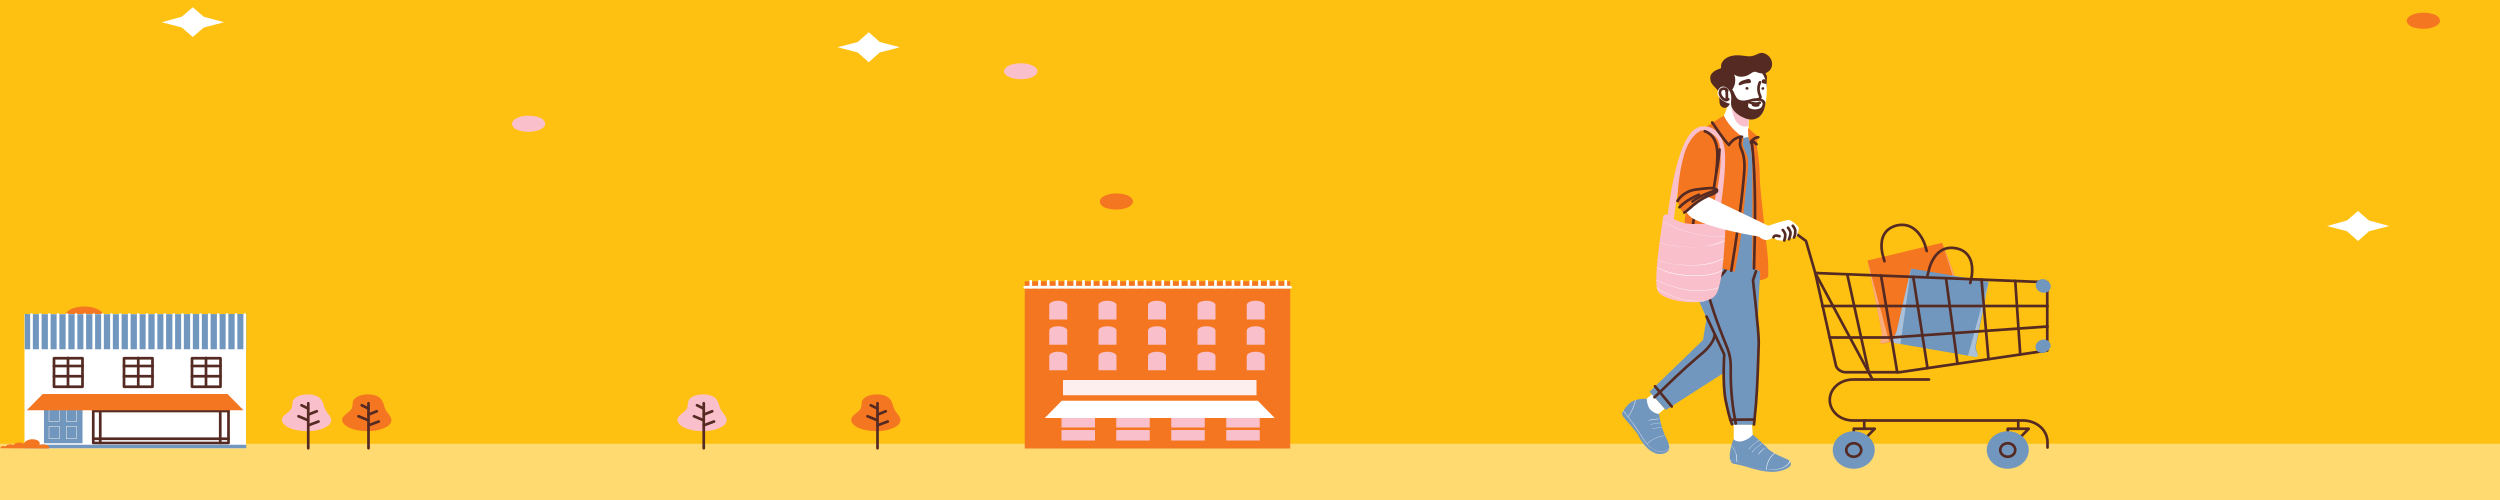 <?xml version="1.0" encoding="utf-8"?>
<!-- Generator: Adobe Illustrator 18.1.1, SVG Export Plug-In . SVG Version: 6.00 Build 0)  -->
<svg version="1.1" id="Layer_1" xmlns="http://www.w3.org/2000/svg" xmlns:xlink="http://www.w3.org/1999/xlink" x="0px" y="0px"
	 viewBox="0 0 1000 200" enable-background="new 0 0 1000 200" xml:space="preserve">
<rect fill="#FEC111" width="1000" height="200"/>
<rect y="177.5" opacity="0.4" fill="#FFFFFF" width="1000" height="25.4"/>
<g>
	<polygon fill="#FFFFFF" points="347.5,12.9 351.9,16.8 359.9,18.9 351.9,21 347.5,24.9 343.1,21 335,18.9 343.1,16.8 	"/>
	<polygon fill="#FFFFFF" points="943.2,84.4 947.6,88.2 955.7,90.4 947.6,92.5 943.2,96.4 938.8,92.5 930.8,90.4 938.8,88.2 	"/>
	<polygon fill="#FFFFFF" points="77.1,2.9 81.5,6.7 89.6,8.9 81.5,11 77.1,14.8 72.7,11 64.7,8.9 72.7,6.7 	"/>
	<path fill="#F9BFCA" d="M217.2,47.8c3.4,3.1-3.4,6.3-9.9,4.3c-0.6-0.2-1.2-0.5-1.6-0.9c-3.4-3.1,3.4-6.3,9.9-4.3
		C216.2,47.1,216.7,47.4,217.2,47.8z"/>
	<ellipse fill="#F9BFCA" cx="408.3" cy="28.5" rx="6.7" ry="3.2"/>
	<path fill="#F47621" d="M975.1,6.6c3.4,3.1-3.4,6.3-9.9,4.3c-0.6-0.2-1.2-0.5-1.6-0.9c-3.4-3.1,3.4-6.3,9.9-4.3
		C974.1,5.9,974.7,6.2,975.1,6.6z"/>
	<path fill="#F47621" d="M452.3,78.9c3.4,3.1-3.4,6.3-9.9,4.3c-0.6-0.2-1.2-0.5-1.6-0.9c-3.4-3.1,3.4-6.3,9.9-4.3
		C451.2,78.2,451.8,78.5,452.3,78.9z"/>
	<ellipse fill="#F47621" cx="33.7" cy="126.3" rx="7.6" ry="3.7"/>
</g>
<g>
	<g>
		<path fill="#F47621" d="M789.7,128.7c0,0-0.1,0-0.1,0.1l-2,0.5l-0.2,0.1l-31.7,7.5l-0.4,0.1l-2.3,0.5c-1.3,0.1-0.9-1.3-0.5-2.4
			c0.4-0.9,0.3-1.8,0.1-2.7l-5.6-28.2l6.7-1.6l15.9-3.8l0.4-0.1l6.9-1.6l10.3,27c0.4,0.9,0.8,1.7,1.6,2.3
			C789.6,127.2,790.7,128.2,789.7,128.7z"/>
		<g>
			
				<path fill="none" stroke="#552A22" stroke-width="1.08" stroke-linecap="round" stroke-linejoin="round" stroke-miterlimit="10" d="
				M753.8,104.5l-0.5-1.8c-0.1-0.2-1.8-5.5,0.5-9.2c1-1.6,2.6-2.7,4.8-3.3c2.2-0.5,4.2-0.3,6,0.7c4,2.2,5.5,7.2,5.6,7.8l0.5,1.7"/>
		</g>
		<path opacity="0.4" fill="#FFFFFF" d="M747,104.2l8.7,32.6l-0.4,0.1l-2.3,0.5c-1.3,0.1-0.9-1.3-0.5-2.4c0.4-0.9,0.3-1.8,0.1-2.7
			L747,104.2z"/>
		<path opacity="0.4" fill="#FFFFFF" d="M789.7,128.7l-2.1,0.5l-0.2,0.1l0,0l-10.6-32.2l10.3,27c0.4,0.9,0.8,1.7,1.6,2.3
			C789.6,127.2,790.7,128.2,789.7,128.7z"/>
	</g>
	<g>
		<g>
			<path fill="#7297BF" d="M790.3,142.8l-33.7-5.8c-1.1-0.4-0.2-1.4,0.7-2.1c0.7-0.6,1-1.4,1.3-2.2l5.8-25.3l31.1,5.3l-5.1,25.4
				c-0.1,0.8-0.1,1.7,0.3,2.4C791.1,141.5,791.5,142.8,790.3,142.8z"/>
		</g>
		<path opacity="0.4" fill="#FFFFFF" d="M760.2,137.6l-3.6-0.6c-1.1-0.4-0.2-1.4,0.7-2.1c0.7-0.6,1-1.4,1.3-2.2l5.8-25.3
			L760.2,137.6z"/>
		<path opacity="0.4" fill="#FFFFFF" d="M790.3,142.8l-3.1-0.5l8.1-29.5l-5.1,25.4c-0.1,0.8-0.1,1.7,0.3,2.4
			C791.1,141.5,791.5,142.8,790.3,142.8z"/>
		<g>
			
				<path fill="none" stroke="#552A22" stroke-width="1.08" stroke-linecap="round" stroke-linejoin="round" stroke-miterlimit="10" d="
				M771,110.1l0.5-1.8c0-0.2,1.1-5.6,4.9-8c1.7-1.1,3.7-1.4,5.9-1c2.2,0.4,3.9,1.4,5,3c2.5,3.5,1.3,8.6,1.2,9.2l-0.4,1.7"/>
		</g>
	</g>
	<g>
		<g>
			<g>
				<g>
					
						<path fill="none" stroke="#552A22" stroke-width="1.08" stroke-linecap="round" stroke-linejoin="round" stroke-miterlimit="10" d="
						M726.1,109.2l92.8,3.7v27.3l-59.1,8.7h-21.5c-1.1,0-2.1-0.4-2.9-1.1l0,0c-0.6-0.5-1-1.2-1.1-1.9L726.1,109.2z"/>
					
						<path fill="none" stroke="#552A22" stroke-width="1.08" stroke-linecap="round" stroke-linejoin="round" stroke-miterlimit="10" d="
						M771.6,151.8h-30.3c-2.3,0-4.5,0.7-6.2,2l0,0c-2,1.5-3.2,3.8-3.2,6.2l0,0c0,2.4,1.2,4.6,3.2,6.2l0,0c1.7,1.3,3.9,2,6.2,2h30.3
						h37.7c2.5,0,4.9,0.9,6.7,2.4h0c1.9,1.6,3,3.9,3,6.3v2.1"/>
					<path fill="#7297BF" d="M814.3,113.9c0,0.1,0,0.2,0,0.3c0,1.6,1.5,2.9,3.3,2.9c0.1,0,0.2,0,0.3,0c2.3-0.2,3.2-2.8,1.6-4.3
						l-0.5-0.4C817.4,110.9,814.4,111.8,814.3,113.9z"/>
					<path fill="#7297BF" d="M817.8,135.8c-0.1,0-0.2,0-0.3,0c-1.8,0-3.2,1.4-3.3,2.9c0,0.1,0,0.2,0,0.3c0.2,2.1,3.1,2.9,4.7,1.4
						l0.5-0.4C821.1,138.6,820.1,136,817.8,135.8z"/>
					
						<polygon fill="none" stroke="#552A22" stroke-width="1.08" stroke-linecap="round" stroke-linejoin="round" stroke-miterlimit="10" points="
						741.5,180 741.5,171.5 749.9,171.5 					"/>
					
						<line fill="none" stroke="#552A22" stroke-width="1.08" stroke-linecap="round" stroke-linejoin="round" stroke-miterlimit="10" x1="745.7" y1="168.2" x2="745.7" y2="171.5"/>
					
						<polygon fill="none" stroke="#552A22" stroke-width="1.08" stroke-linecap="round" stroke-linejoin="round" stroke-miterlimit="10" points="
						803.1,180 803.1,171.5 811.5,171.5 					"/>
					
						<line fill="none" stroke="#552A22" stroke-width="1.08" stroke-linecap="round" stroke-linejoin="round" stroke-miterlimit="10" x1="807.3" y1="168.2" x2="807.3" y2="171.5"/>
					
						<polyline fill="none" stroke="#552A22" stroke-width="1.08" stroke-linecap="round" stroke-linejoin="round" stroke-miterlimit="10" points="
						715.2,91.1 722.4,96.4 726.1,109.2 749,151.8 					"/>
					
						<line fill="none" stroke="#552A22" stroke-width="1.08" stroke-linecap="round" stroke-linejoin="round" stroke-miterlimit="10" x1="738.9" y1="109.7" x2="747.5" y2="148.9"/>
					
						<line fill="none" stroke="#552A22" stroke-width="1.08" stroke-linecap="round" stroke-linejoin="round" stroke-miterlimit="10" x1="752.4" y1="110.2" x2="758.9" y2="148.9"/>
					
						<line fill="none" stroke="#552A22" stroke-width="1.08" stroke-linecap="round" stroke-linejoin="round" stroke-miterlimit="10" x1="765.3" y1="110.8" x2="771" y2="147.2"/>
					
						<line fill="none" stroke="#552A22" stroke-width="1.08" stroke-linecap="round" stroke-linejoin="round" stroke-miterlimit="10" x1="778.4" y1="111.3" x2="783" y2="145.5"/>
					
						<line fill="none" stroke="#552A22" stroke-width="1.08" stroke-linecap="round" stroke-linejoin="round" stroke-miterlimit="10" x1="792.6" y1="111.8" x2="795.4" y2="143.6"/>
					
						<line fill="none" stroke="#552A22" stroke-width="1.08" stroke-linecap="round" stroke-linejoin="round" stroke-miterlimit="10" x1="806.1" y1="112.4" x2="808.1" y2="141.8"/>
					
						<line fill="none" stroke="#552A22" stroke-width="1.08" stroke-linecap="round" stroke-linejoin="round" stroke-miterlimit="10" x1="819" y1="122.4" x2="728.9" y2="122.4"/>
					
						<polyline fill="none" stroke="#552A22" stroke-width="1.08" stroke-linecap="round" stroke-linejoin="round" stroke-miterlimit="10" points="
						819,130.6 756.5,135 731.9,135 					"/>
					<ellipse fill="#7297BF" cx="741.5" cy="180" rx="8.4" ry="7.5"/>
					
						<ellipse fill="none" stroke="#552A22" stroke-width="1.08" stroke-linecap="round" stroke-linejoin="round" stroke-miterlimit="10" cx="741.5" cy="180" rx="3" ry="2.7"/>
					<ellipse fill="#7297BF" cx="803.1" cy="180" rx="8.4" ry="7.5"/>
					
						<ellipse fill="none" stroke="#552A22" stroke-width="1.08" stroke-linecap="round" stroke-linejoin="round" stroke-miterlimit="10" cx="803.1" cy="180" rx="3" ry="2.7"/>
				</g>
			</g>
		</g>
	</g>
	<g>
		<g>
			<g>
				<g>
					<g>
						<path fill="#7297BF" d="M712,188.4c-5.4,1.3-12-1.4-14.9-2.1c-1.9-0.5-3.1-0.7-3.7-0.8c-0.4-0.1-0.7-0.3-0.9-0.6
							c-0.1-0.1-0.2-0.3-0.2-0.5c0,0,0-0.1-0.1-0.1c-0.6-1.7-0.2-4,0.3-5.9c0,0,0-0.1,0-0.1v0c0.4-1.5,0.9-2.6,0.9-2.6l7.6-1.9
							c0,0,1.2,0.9,2.6,2.2c0,0,0.1,0.1,0.1,0.1c0.4,0.3,0.8,0.7,1.2,1.1c0,0,0.1,0.1,0.1,0.1c0.5,0.4,0.9,0.9,1.4,1.3
							c0,0,0.1,0.1,0.1,0.1c0.2,0.2,0.3,0.3,0.4,0.5c0.6,0.7,1.6,1.4,2.7,2h0c0,0,0.1,0,0.1,0.1c2.5,1.4,5.5,2.4,6,2.9
							c0.1,0,0.1,0.1,0.1,0.2c0,0,0.1,0.1,0.1,0.1C716.8,185.4,716.8,187.2,712,188.4z"/>
						<path fill="#FFFFFF" d="M716.2,184.5c-0.5,1-1.4,1.9-2.7,2.5c-1.3,0.6-2.8,0.9-4.8,0.9c-0.2,0-0.3,0-0.5,0
							c-2.7,0-5.5-0.5-8.1-1.4c-0.6-0.2-1.3-0.5-1.9-0.7c-0.7-0.3-1.5-0.6-2.2-0.8c-1.4-0.5-2.6-0.7-3.7-0.6c0,0,0-0.1-0.1-0.1
							c0.8,0,1.6,0.1,2.5,0.3c0,0,0.1,0,0.1,0c0.4,0.1,0.8,0.2,1.2,0.4c0.8,0.2,1.5,0.6,2.2,0.8c0.6,0.2,1.2,0.5,1.9,0.7
							c2,0.7,4.2,1.2,6.4,1.3c0,0,0.1,0,0.1,0c0.6,0,1.3,0,1.9,0c2,0,3.5-0.3,4.8-0.9c1.3-0.6,2.2-1.5,2.6-2.5
							C716.1,184.4,716.1,184.4,716.2,184.5z"/>
						<path fill="#FFFFFF" d="M709.9,181.3c-2,1.7-3.2,4.1-3.2,6.5v0c0,0,0,0.1-0.1,0.1c0,0,0,0,0,0c0,0-0.1,0-0.1-0.1v0
							c0-2.5,1.2-4.9,3.2-6.6h0C709.8,181.2,709.8,181.2,709.9,181.3z"/>
						<path fill="#FFFFFF" d="M694.8,184.6L694.8,184.6c0,0.1,0,0.1-0.1,0.1h0c0,0-0.1,0-0.1-0.1c0,0,0,0,0-0.1
							c0.1-1.2-0.1-2.4-0.4-3.4c-0.4-1.1-1-2.1-1.8-2.8c0,0,0-0.1,0-0.1c0.9,0.7,1.5,1.7,1.9,2.9
							C694.8,182.1,694.9,183.3,694.8,184.6z"/>
						<path fill="#FFFFFF" d="M703.8,176.1c-1.6,0.9-3.1,2.2-4.2,3.6c0,0,0,0-0.1,0c0,0,0,0,0,0c0,0,0-0.1,0-0.1
							c1.2-1.4,2.6-2.6,4.2-3.6C703.7,176.1,703.8,176.1,703.8,176.1z"/>
						<path fill="#FFFFFF" d="M705.1,177.3c-1.6,0.9-3.1,2.2-4.2,3.6c0,0,0,0-0.1,0c0,0,0,0,0,0c0,0,0-0.1,0-0.1
							c1.2-1.4,2.6-2.6,4.2-3.6C705,177.3,705.1,177.3,705.1,177.3z"/>
						<path fill="#FFFFFF" d="M706.6,178.8c-1.2,0.8-2.3,1.8-3.2,3c0,0,0,0-0.1,0c0,0,0,0,0,0c0,0,0-0.1,0-0.1
							C704.1,180.5,705.2,179.5,706.6,178.8C706.5,178.7,706.5,178.7,706.6,178.8z"/>
					</g>
					<path fill="#FFFFFF" d="M693.5,169.8l0,6c0,0,1.5,1.4,4,0.5c2.5-0.9,3.6-2.4,3.6-2.4l-0.3-4.2H693.5z"/>
				</g>
				<g>
					<g>
						<path fill="#7297BF" d="M667.7,179.2c0,0.1,0,0.2,0,0.2c-0.2,1-1,2-3.3,2.2c-4.5,0.4-8.2-5.4-9-7.3c-0.9-1.9-5.1-6.2-6-7.5
							c-0.6-0.9-0.9-1.3-0.1-2.5c0,0,0.1-0.1,0.1-0.1c0.3-0.5,0.9-1.2,1.6-2.1c0.9-1.1,2.1-1.7,3.2-2.1c0.1,0,0.1,0,0.2,0
							c2.2-0.7,4.4-0.5,4.4-0.5c0.4,3.8,4.9,6.2,4.9,6.2c0,0.6,0.1,1.2,0.3,1.9c0,0,0,0.1,0,0.1c0.1,0.5,0.2,1,0.3,1.4
							c0,0,0,0.1,0,0.1c0.2,0.6,0.3,1.2,0.5,1.7c0,0,0,0.1,0,0.1c0.4,1.2,0.8,2.2,1.2,3.2c0,0,0,0.1,0.1,0.1c0.5,1.3,1,2.2,1.2,2.6
							C667.4,177.5,667.7,178.4,667.7,179.2z"/>
						<path fill="#FFFFFF" d="M667.7,179.2c0,0.1,0,0.2,0,0.2c-0.7,0.7-2,1.3-3,1.3h-0.1c-1.8-0.1-3.6-0.9-5.2-2.4
							c-1.2-1.2-2.1-2.6-3-4l-0.3-0.5c-2.1-3.3-4.4-6.5-7-9.6c0,0,0.1-0.1,0.1-0.1c0.7,0.8,1.3,1.6,1.9,2.4c0,0,0.1,0.1,0.1,0.1
							c1.8,2.3,3.5,4.7,5,7.1l0.3,0.5c0.9,1.4,1.8,2.8,2.9,4c1.5,1.5,3.3,2.3,5.1,2.4h0.1C665.6,180.7,667.1,180,667.7,179.2z"/>
						<path fill="#FFFFFF" d="M666,174.3c-2.7,0.3-5.2,1.4-7,3.2c0,0,0,0-0.1,0s0,0,0,0c0,0,0-0.1,0-0.1c1.9-1.8,4.4-2.9,7.1-3.2
							C666,174.3,666,174.3,666,174.3z"/>
						<path fill="#FFFFFF" d="M654.3,160c-0.5,2.4-1.5,4.7-3,6.8c0,0,0,0,0,0c0,0,0,0-0.1,0c0,0,0,0,0,0c0,0,0-0.1,0-0.1
							c0,0,0,0,0,0c1.4-2,2.4-4.3,2.9-6.6C654.2,160,654.2,160,654.3,160z"/>
						<path fill="#FFFFFF" d="M663.8,167.6c-1.5,0.1-2.9,0.3-4.4,0.6h0c0,0-0.1,0-0.1,0c0,0,0-0.1,0.1-0.1c1.4-0.4,2.9-0.6,4.4-0.6
							C663.8,167.5,663.8,167.6,663.8,167.6z"/>
						<path fill="#FFFFFF" d="M664.2,169.2c-1.3,0.1-2.6,0.3-3.9,0.6c0,0,0,0,0,0c0,0-0.1,0-0.1,0c0,0,0-0.1,0.1-0.1
							c1.3-0.3,2.6-0.5,3.9-0.6C664.1,169.1,664.2,169.1,664.2,169.2z"/>
						<path fill="#FFFFFF" d="M664.8,171c-1.3,0.1-2.6,0.3-3.9,0.6h0c0,0-0.1,0-0.1,0c0,0,0-0.1,0.1-0.1c1.3-0.3,2.6-0.5,3.9-0.6
							C664.7,171,664.7,171,664.8,171z"/>
					</g>
					<path fill="#FFFFFF" d="M660.8,157.7l-2.1,1.7c0,0,0,3.3,1.8,4.8c1.8,1.5,3,1.3,3,1.3l2.4-2L660.8,157.7z"/>
				</g>
			</g>
			<g>
				<g>
					<polygon fill="#7297BF" points="683.2,123.8 681.2,136 659.8,156.7 666.3,164 692.4,147.3 692,134.2 					"/>
					
						<path fill="none" stroke="#552A22" stroke-width="1.08" stroke-linecap="round" stroke-linejoin="round" stroke-miterlimit="10" d="
						M685.9,133.7c-0.2,2-1.1,3.4-2.4,5c-1.3,1.6-2.9,2.9-4.5,4.2c-6,5.1-11.6,10.6-17.2,16"/>
					
						<line fill="none" stroke="#552A22" stroke-width="1.08" stroke-linecap="round" stroke-linejoin="round" stroke-miterlimit="10" x1="662" y1="154.5" x2="668.7" y2="162.6"/>
				</g>
				<g>
					<g>
						<path fill="#7297BF" d="M674.9,99.6c-0.1,0,1.3,9.9,1.5,10.7c1.8,8.2,5.7,15.7,9.3,23.4c0.7,1.4,1.4,2.9,2.1,4.3
							c0.4,0.9,1.9,3,1.8,3.9c0,0-1.8,16.3,3.1,28h8.8c0,0,2.4-25,1.8-35c-0.6-10.1,1.2-30.6,1.2-30.6S675.2,99.6,674.9,99.6z"/>
						
							<path fill="none" stroke="#552A22" stroke-width="1.08" stroke-linecap="round" stroke-linejoin="round" stroke-miterlimit="10" d="
							M682.6,126.6l7.1,15.2c0,0-0.8,11.8,0.6,18.6c1.5,7.3,2.5,9.3,2.5,9.3"/>
						
							<path fill="none" stroke="#552A22" stroke-width="1.08" stroke-linecap="round" stroke-linejoin="round" stroke-miterlimit="10" d="
							M701.6,169.8c0,0,0.3-2.7,0.8-8.3c0.5-5.6,1-19.7,1.1-24.2c0.1-4.4-2.3-25.2-2.3-25.2l1.2-3.6"/>
						
							<path fill="none" stroke="#552A22" stroke-width="1.08" stroke-linecap="round" stroke-linejoin="round" stroke-miterlimit="10" d="
							M679.9,103.7c2.2,11.1,5.6,22.1,9.9,32.7c0.8,2,1.7,4,2.1,6.1c0.5,2.3,0.4,4.7,0.4,7.1c0,6.6,0.7,13.3,2,19.8"/>
						
							<path fill="none" stroke="#552A22" stroke-width="1.08" stroke-linecap="round" stroke-linejoin="round" stroke-miterlimit="10" d="
							M682.6,114.4c0,0,7.9-3.5,9.4-10.4"/>
					</g>
					
						<line fill="none" stroke="#552A22" stroke-width="1.08" stroke-linecap="round" stroke-linejoin="round" stroke-miterlimit="10" x1="692.1" y1="167.9" x2="701.8" y2="167.8"/>
				</g>
			</g>
		</g>
		<g>
			<g>
				<g>
					<path fill="#FFFFFF" d="M699.4,50.1c0,1,0,2.1,0,3.5c0.1,3.8-1,3.2-1,3.2c-4.8,0.5-8.9-10.5-8.9-10.5c1-1.8,2.1-5.9,2.1-5.9
						l2.1,1.8l5.9,5.2C699.5,47.3,699.4,48.3,699.4,50.1z"/>
					<path fill="#F9BFCA" d="M699.5,47.3c0,0-0.1,1-0.1,2.8c-0.5,0.5-1.2,0.7-2.4,0.4c-4.2-1.2-4.5-8.9-4.5-8.9l1.1,0.6L699.5,47.3z
						"/>
				</g>
				<g>
					<path fill="#552A22" d="M706.7,32.6c0,0.1,0,0.3,0,0.4c0,0.6,0.1,1.3-0.1,1.8c0,0.1-0.2,0.5-0.2,0.5c-0.4-0.5-0.6-1.1-0.8-1.7
						c-0.2-0.6-0.4-1.1-0.6-1.7c-0.2-0.5-0.4-1.1-0.5-1.6c-0.1-0.5-0.1-1.7,0.8-1.6c1,0.1,1.4,1.5,1.5,2.2
						C706.7,31.5,706.7,32,706.7,32.6z"/>
					<path fill="#FFFFFF" d="M706.7,34.9c0,0.4,0,0.9,0,1.4c0,1-0.1,2-0.2,3.2c0,0.2,0,0.4-0.1,0.5c0,0.4-0.1,0.8-0.2,1.1
						c0,0.2-0.1,0.4-0.1,0.5c-0.2,1-0.4,1.9-0.8,2.7c0,0,0,0,0,0c-0.8,1.8-2,3.1-4,3.3c-2.1,0.2-4-0.5-5.5-1.6c0,0,0,0,0,0
						c-1-0.7-1.9-1.7-2.7-2.6c-0.1-0.1-0.2-0.2-0.3-0.4c-0.3-0.3-0.5-0.7-0.7-1c-0.4-0.5-0.7-1-0.9-1.4c-1.2-2.1-2.4-5.4-2.4-5.9
						c0,0-0.6-8.1,7.1-9.1c5.9-0.8,9,2.7,10.2,6.1c0.2,0.6,0.4,1.2,0.5,1.8C706.6,34.1,706.7,34.5,706.7,34.9z"/>
					<g>
						<g>
							<path fill="#552A22" d="M693.6,29.5c-0.3-0.8-0.8-1.6-1.5-2.1c-0.8-0.5-1.9-0.6-2.6-0.1c-0.3,0.2-0.5,0.4-0.7,0.7
								c-0.5,0.6-0.9,1.3-1.1,2.1c-0.3,1.3,0.2,2.7,1.1,3.8c0.5,0.6,1.1,1,1.7,1.4c0.5,0.3,1.4,0.9,2,0.7c0.7-0.2,1-1.2,1.2-1.7
								c0.3-0.7,0.4-1.5,0.4-2.2C694.1,31.2,693.9,30.3,693.6,29.5z"/>
							<path fill="#552A22" d="M696.4,30.7c1.3,0,2.6-0.4,3.6-1.1c0.6-0.4,1.2-0.9,2-0.9c0.4,0,0.7,0.2,1,0.3
								c0.6,0.2,1.1,0.3,1.8,0.4c0.5,0,1,0,1.5-0.2c1.2-0.4,2.1-1.4,2.4-2.5c0.5-1.9-0.4-4-2.2-5c-0.7-0.4-1.6-0.7-2.4-0.5
								c-0.4,0.1-0.8,0.3-1.2,0.5c-0.9,0.4-1.7,0.7-2.7,0.8c-0.9,0.1-1.8-0.1-2.8-0.2c-1.5-0.2-3-0.3-4.5,0c-1.5,0.3-2.9,1-3.7,2.1
								c-0.9,1.1-1.1,2.7-0.3,3.8c0.4,0.6,0.9,1,1.5,1.3c0.5,0.2,1.1,0.3,1.6,0.2c0.5-0.1,0.8-0.4,1.3-0.1
								C694.3,30.2,695.1,30.7,696.4,30.7z"/>
						</g>
						<path fill="#552A22" d="M684.9,29.2c-0.3,0.3-0.6,0.7-0.7,1.1c-0.1,0.3-0.1,0.7-0.1,1c0,0.5,0.1,1.1,0.3,1.6
							c0.5,1,1.4,1.8,2.2,2.7c0.3,0.4,0.6,0.8,1.1,1.1c0.7,0.5,1.7,0.5,2.4,0.1c0.8-0.5,1-1.5,1.1-2.4c0.2-1.5,0.2-3.1,0-4.6
							c-0.1-0.8-0.6-2.6-1.7-2.8c-0.4-0.1-1,0.3-1.4,0.4c-0.6,0.2-1.1,0.4-1.7,0.7C685.9,28.3,685.3,28.8,684.9,29.2z"/>
					</g>
					<path fill="#552A22" d="M687.3,37.6c0.5,1,0.4,2.1,0.5,3.1c0,0.5,0.1,1,0.3,1.4c0.3,0.4,0.7,0.8,1.3,1c0.5,0.1,1.1,0,1.5-0.3
						s0.7-0.6,0.9-1c0.3-0.7,0.4-1.4,0.3-2.1c-0.1-0.4-0.2-0.8-0.4-1.2c-0.3-0.4-0.7-0.7-1.2-0.9c-0.8-0.3-1.7-0.5-2.5-0.4"/>
					<g>
						<path fill="#FFFFFF" d="M692.9,37.5c0,0-2.9-4.6-5.1-2.2c-2.8,3,2.5,6.3,4.6,6.2L692.9,37.5z"/>
						<g>
							
								<path fill="none" stroke="#552A22" stroke-width="1.08" stroke-linecap="round" stroke-linejoin="round" stroke-miterlimit="10" d="
								M690.9,36.2c-0.2-0.3-0.6-0.6-1-0.7c-0.7-0.2-1.3,0.1-1.7,0.6c-0.2,0.4-0.3,0.9-0.2,1.4c0.2,0.8,0.7,1.6,1.4,2.1
								c0.2,0.2,0.5,0.3,0.8,0.4c0.5,0.1,0.7-0.1,1.1-0.3"/>
							
								<path fill="none" stroke="#552A22" stroke-width="1.08" stroke-linecap="round" stroke-linejoin="round" stroke-miterlimit="10" d="
								M690.3,35.7c0.3,0.3,0.3,0.7,0.4,1.1c0.1,1.1,0.1,2.2-0.1,3.2"/>
						</g>
					</g>
					<g>
						<path fill="#552A22" d="M706.2,41c-0.6-2-3.8-1.9-5.4-1.5c-1.6,0.5-3.5,1.1-5.2,0.4c-1.2-0.6-1.6-2.1-2.1-3.1
							c-0.4-0.8-0.9-1.5-1.6-2c-0.2-0.1-0.7-0.4-0.8-0.1c0,0.1,0,0.2,0,0.3c0.1,0.4,0.4,0.8,0.6,1.2c0.6,0.9,0.8,1.9,0.8,3
							c0,1-0.2,2.1,0,3.1c0.1,0.4,0.3,0.9,0.6,1.3c0.6,1,1.6,1.9,2.7,2.6c0,0,0,0,0,0c0.4,0.3,0.9,0.5,1.3,0.7
							c1.9,1,4.3,1.4,6.2,0.1c1-0.6,1.6-1.6,2.1-2.6c0,0,0,0,0,0C705.8,43.4,706.1,42.3,706.2,41C706.3,41.1,706.3,41.1,706.2,41z
							 M705,41.9c-0.1,0.3-0.2,0.7-0.5,1c-0.1,0.1-0.3,0.3-0.5,0.4c-1.2,0.6-2.7,0.6-3.9,0.1c-0.2-0.1-0.5-0.2-0.6-0.4
							c-0.4-0.4-0.3-1.1-0.1-1.6c0.1-0.3,0.3-0.6,0.7-0.8c0.4-0.2,1-0.2,1.4-0.1c1,0,2.9-0.7,3.4,0.6
							C705.1,41.2,705.1,41.6,705,41.9z"/>
						<g>
							<g>
								
									<path fill="none" stroke="#552A22" stroke-width="1.08" stroke-linecap="round" stroke-linejoin="round" stroke-miterlimit="10" d="
									M699.9,40.9c0,0,2.2,1.1,4,0.2"/>
								
									<path fill="none" stroke="#552A22" stroke-width="1.08" stroke-linecap="round" stroke-linejoin="round" stroke-miterlimit="10" d="
									M701.2,41.9c0,0,1.1,0.6,2.1,0.1"/>
							</g>
							<g>
								<path fill="#552A22" d="M704.6,35.5c0,0.3,0.3,0.5,0.6,0.4c0.3,0,0.5-0.3,0.5-0.6c0-0.3-0.3-0.5-0.6-0.4
									C704.7,34.9,704.5,35.2,704.6,35.5z"/>
								<path fill="#552A22" d="M698.7,34.8c-0.3,0-0.6,0.3-0.5,0.6c0,0.3,0.3,0.5,0.7,0.5c0.3,0,0.6-0.3,0.5-0.6
									C699.4,35,699.1,34.8,698.7,34.8z"/>
							</g>
							
								<path fill="none" stroke="#552A22" stroke-width="1.08" stroke-linecap="round" stroke-linejoin="round" stroke-miterlimit="10" d="
								M704,32.9c-0.8,1.6-0.8,3.5-0.1,5.1c0.2,0.4,0.4,0.8,0.2,1.1c-0.1,0.3-0.5,0.5-0.9,0.7"/>
							<g>
								<path fill="#552A22" d="M695.6,33.2c-0.2,0.3-0.3,0.6,0,0.8c0.3,0.2,0.6,0.1,1-0.1c0.8-0.4,1.8-0.6,2.7-0.6
									c0.7,0,1.4-0.3,1-1.1c-0.2-0.5-0.6-0.7-1.1-0.6c-0.6,0.1-1.2,0.3-1.8,0.5C696.7,32.3,696,32.6,695.6,33.2z"/>
								<path fill="#552A22" d="M706.6,33.6L706.6,33.6c-0.5,0-1-0.2-1.4-0.3c-0.2-0.1-0.3-0.1-0.4-0.2c-0.1-0.1-0.1-0.3-0.1-0.5
									c0-0.2,0-0.3,0.1-0.5c0.1-0.2,0.4-0.4,0.6-0.4c0.2,0,0.5,0,0.9,0.1C706.3,32.4,706.5,33,706.6,33.6z"/>
							</g>
						</g>
					</g>
				</g>
			</g>
			<g>
				<g>
					<path fill="#F47621" d="M704.2,108.5L704,112c0,0,3.3-0.4,3.3-1.8C707.3,110.2,705.7,108.7,704.2,108.5z"/>
					<path fill="#F47621" d="M704.2,108.5L704,112c0,0,3.3-0.4,3.3-1.8C707.3,110.2,705.7,108.7,704.2,108.5z"/>
				</g>
				<path fill="#F47621" d="M699.2,51.2l4.2,3.7c0,0-0.9,2.1-0.7,3.5c0.2,1.4,1.2,6.1,1.2,12.1c0,6,3.1,29.6,3.3,33.4
					c0.2,3.7,0.1,6.4,0.1,6.4s-0.7-1-6.3-3l-1.6-52.5L699.2,51.2z"/>
				<g>
					
						<path fill="none" stroke="#552A22" stroke-width="1.08" stroke-linecap="round" stroke-linejoin="round" stroke-miterlimit="10" d="
						M700,57.3c0,0,1.3-2.4,3.3-2.4"/>
					
						<line fill="none" stroke="#552A22" stroke-width="1.08" stroke-linecap="round" stroke-linejoin="round" stroke-miterlimit="10" x1="700.9" y1="56.2" x2="702.6" y2="57.7"/>
					
						<path fill="none" stroke="#552A22" stroke-width="1.08" stroke-linecap="round" stroke-linejoin="round" stroke-miterlimit="10" d="
						M700.7,56.4c1.8,16.9,1.4,34.1,0.9,51"/>
				</g>
			</g>
			<g>
				<path fill="#7297BF" d="M699.3,54.8c0,0,1.5,4.2,1.6,11.9c0.1,7.6,0,37.9,0,37.9l-6.4-0.5l1.3-48.7L699.3,54.8z"/>
				<g>
					<path fill="#F47621" d="M689.5,46.3c0,0-8.4,4.6-10.9,8.2c-2.5,3.5-4.8,41.8-6.7,48.5l22,5.7c0,0,2.5-11.5,3.5-23.7
						c1.1-12.1,2.5-20,1.5-22.6c-1-2.6-1.8-3.9-1.8-4.8c0-0.9,0.6-1.9-0.1-2.7S692.2,51.6,689.5,46.3z"/>
					<path fill="none" stroke="#F9BFCA" stroke-width="2.649" stroke-miterlimit="10" d="M668.1,88.7c0,0,3.3-34.4,12.1-36.7
						c0,0,5.9-1.7,8,6.1c2.1,7.8-2.7,33.3-2.7,33.3"/>
					
						<line fill="none" stroke="#552A22" stroke-width="1.08" stroke-linecap="round" stroke-linejoin="round" stroke-miterlimit="10" x1="677.7" y1="86.4" x2="675.1" y2="103.6"/>
					<g>
						
							<path fill="none" stroke="#552A22" stroke-width="1.08" stroke-linecap="round" stroke-linejoin="round" stroke-miterlimit="10" d="
							M684.9,49c0,0,4.5,6.9,6.7,9c0,0,1.8-3.2,5.2-3.3"/>
						
							<path fill="none" stroke="#552A22" stroke-width="1.08" stroke-linecap="round" stroke-linejoin="round" stroke-miterlimit="10" d="
							M696.1,54.8c0.3,1-0.2,2-0.1,3.1c0.1,0.7,0.4,1.3,0.6,1.9c1.5,3.5,1.3,7.5,0.9,11.3c-1.1,12.5-3,24.9-5,37.2"/>
					</g>
				</g>
			</g>
			<g>
				<path fill="#F9BFCA" d="M690.2,89.7c0,1-0.1,2.7-0.2,4.7c0,0,0,0.1,0,0.1c0,0.5,0,1-0.1,1.5c0,0.1,0,0.1,0,0.2
					c-0.1,2.2-0.3,4.6-0.5,7c0,0.1,0,0.1,0,0.2c-0.2,1.6-0.3,3.1-0.5,4.6c0,0.1,0,0.1,0,0.2c-0.4,2.6-0.8,4.9-1.4,6.8
					c0,0.1,0,0.1,0,0.2c-0.5,1.5-1,2.6-1.7,3.3c-0.8,0.8-2,1.4-3.5,1.8c-0.3,0.1-0.5,0.1-0.8,0.2c-6.5,1.3-16.9-0.7-18.5-4.3
					c-0.1-0.3-0.2-0.6-0.3-1c0-0.1,0-0.1,0-0.2c-0.1-0.7-0.2-1.7-0.2-2.8V112c0-1.4,0.1-3.1,0.2-4.9c0-0.1,0-0.1,0-0.2
					c0.1-1,0.2-2,0.3-3c0,0,0-0.1,0-0.1c0.2-2.2,0.5-4.5,0.8-6.7c0,0,0-0.1,0-0.1c0.4-3.2,0.9-6.2,1.2-8.4c0,0,0-0.1,0-0.1
					c0.1-0.7,0.2-1.4,0.3-1.9c0.1-0.8,1.2-1.1,1.8-0.6c1.8,1.4,5.1,3.5,9.7,3.6c5.1,0.1,9.9-0.5,12.1-0.8
					C689.6,88.6,690.2,89.1,690.2,89.7z"/>
				<path fill="#FFFFFF" d="M690,94.4c0,0,0,0.1,0,0.1c-0.9,0.1-1.8,0.1-2.8,0.1c-3.3,0-6.7-0.4-10-1.2c-4.4-1-8.5-2.7-12.2-5
					c0,0,0-0.1,0-0.1C672.3,92.8,681.3,95,690,94.4z"/>
				<path fill="#FFFFFF" d="M690,96.1c0,0.1,0,0.1,0,0.2c-2.5,1.3-5.5,2.1-8.8,2.4c-1.2,0.1-2.4,0.2-3.7,0.2c-2.2,0-4.6-0.2-7.4-0.5
					c-2-0.3-4.2-0.6-6.3-1.2c0,0,0-0.1,0-0.1c2.1,0.6,4.3,1,6.3,1.2c4.4,0.6,7.9,0.7,11.1,0.4C684.5,98.2,687.4,97.3,690,96.1z"/>
				<path fill="#FFFFFF" d="M689.4,103.3c0,0.1,0,0.1,0,0.2c-1.4,0.7-3,1.3-4.7,1.8c-2.4,0.6-5,0.9-8.1,0.9c-1.3,0-2.6-0.1-4.1-0.2
					c-2.1-0.2-5-0.5-7.7-1.3c-0.7-0.2-1.3-0.5-1.9-0.7c0,0,0-0.1,0-0.1c0.6,0.3,1.3,0.5,1.9,0.7c2.7,0.9,5.5,1.1,7.6,1.3
					c4.9,0.4,8.7,0.1,12.1-0.8C686.4,104.6,688,104,689.4,103.3z"/>
				<path fill="#FFFFFF" d="M688.9,108.1c0,0.1,0,0.1,0,0.2c-1.1,0.5-2.2,1-3.4,1.3c-2.5,0.7-5.1,0.8-7.2,0.8c-0.1,0-0.2,0-0.3,0
					c-6.2,0-11.3-1.1-15.1-3.3c0-0.1,0-0.1,0-0.2c3.8,2.2,8.9,3.2,15.1,3.3c2.1,0,4.9-0.1,7.5-0.8
					C686.6,109.1,687.7,108.6,688.9,108.1z"/>
				<path fill="#FFFFFF" d="M687.4,115c0,0.1,0,0.1,0,0.2c-2.7,0.8-5.5,1.2-8.3,1.2c-1.4,0-2.8-0.1-4.2-0.3
					c-3.2-0.5-6.2-1.5-8.8-2.5c-1.2-0.4-2.4-0.9-3.7-1.5V112c1.2,0.5,2.5,1,3.7,1.5c2.6,0.9,5.6,2,8.8,2.4
					C679.1,116.6,683.4,116.2,687.4,115z"/>
				<path fill="#FFFFFF" d="M682.2,120.3c-0.3,0.1-0.5,0.1-0.8,0.2c-0.6,0-1.1,0-1.7,0c-1.8,0-3.5-0.1-5.2-0.4
					c-4.3-0.8-8.4-2.5-11.8-4.9c0-0.1,0-0.1,0-0.2c3.4,2.5,7.5,4.2,11.9,5C677.1,120.4,679.7,120.5,682.2,120.3z"/>
			</g>
			<g>
				<g>
					<path fill="#FFFFFF" d="M683.2,78.7l24.1,11.6l-3.2,4.4c0,0-18.8-2.8-27.1-7.4c0,0-4.2-2.6-3.2-6.8L683.2,78.7z"/>
					<path fill="#F47621" d="M680.9,52.1c0,0-3.6,0.7-6.4,7.3c-2.7,6.6-3.8,19-3.3,21.3c0.5,2.3,1.5,4.1,2.3,4.2
						c0.8,0.2,5.3-5,9.4-6.5c4.1-1.5,4-2.5,4-2.5s1.7-9.4,1.3-13.2C687.8,59,689.1,53.9,680.9,52.1z"/>
					<g>
						
							<path fill="none" stroke="#552A22" stroke-width="1.08" stroke-linecap="round" stroke-linejoin="round" stroke-miterlimit="10" d="
							M681.9,52.5c0,0,4.2,0.9,4.9,7c0.7,6-1.3,15.8-1.3,15.8"/>
						
							<path fill="none" stroke="#552A22" stroke-width="1.08" stroke-linecap="round" stroke-linejoin="round" stroke-miterlimit="10" d="
							M687.8,59.8c0,0-0.2,4.2-1.3,9.1"/>
						<g>
							
								<path fill="none" stroke="#552A22" stroke-width="1.08" stroke-linecap="round" stroke-linejoin="round" stroke-miterlimit="10" d="
								M671,80.4c0,0,2-3.9,7.5-4.6c5.5-0.7,7.1-0.8,8.1,0c1,0.8-1.3,1.8-2.7,2.3c-1.4,0.5-4.1,1.9-6.5,3.9c-2.4,2-3.1,2.8-3.7,3"/>
							
								<path fill="none" stroke="#552A22" stroke-width="1.08" stroke-linecap="round" stroke-linejoin="round" stroke-miterlimit="10" d="
								M671.8,82.9c0,0,2.5-2.9,7.8-5"/>
							
								<path fill="none" stroke="#552A22" stroke-width="1.08" stroke-linecap="round" stroke-linejoin="round" stroke-miterlimit="10" d="
								M686.7,76c0,0-6.6,2-9.7,4.6"/>
						</g>
					</g>
					<g>
						<path fill="#FFFFFF" d="M707.3,90.3c0,0,7.5-2.6,8.5-2.3c1,0.3,3.7,2.5,3.7,3.2c0.1,0.7-0.5,2.9-1,3.3
							c-0.5,0.5-4.4,1.5-5.2,1.7c-0.8,0.2-3.7-0.1-3.8-1.4c0,0-1.2,1.1-2.9,1.2c-1.7,0.1-3.4-1.7-3.4-1.7L707.3,90.3z"/>
						
							<path fill="none" stroke="#552A22" stroke-width="1.08" stroke-linecap="round" stroke-linejoin="round" stroke-miterlimit="10" d="
							M711.8,94.5c0,0-2.1-0.8-2.4,0.4"/>
						
							<path fill="none" stroke="#552A22" stroke-width="1.08" stroke-linecap="round" stroke-linejoin="round" stroke-miterlimit="10" d="
							M717.1,90.3c0,0,0.9,1,1,1.8c0.1,0.8-0.1,2.2-0.5,2.9"/>
						
							<path fill="none" stroke="#552A22" stroke-width="1.08" stroke-linecap="round" stroke-linejoin="round" stroke-miterlimit="10" d="
							M715.2,91.1c0,0,1.1,1.2,1,2.3c-0.1,1.1-0.6,2.3-0.6,2.3"/>
						
							<path fill="none" stroke="#552A22" stroke-width="1.08" stroke-linecap="round" stroke-linejoin="round" stroke-miterlimit="10" d="
							M713.1,92c0,0,1.1,1.1,1,2.1c0,1-0.4,2.1-0.4,2.1"/>
					</g>
				</g>
			</g>
		</g>
	</g>
</g>
<g>
	<g>
		<g>
			<rect x="409.9" y="112.5" fill="#F47621" width="106.2" height="66.9"/>
			<g>
				<g>
					<path fill="#F9BFCA" d="M427,127.8h-7.3V122c0-1,1.6-1.7,3.6-1.7l0,0c2,0,3.6,0.8,3.6,1.7V127.8z"/>
					<path fill="#F9BFCA" d="M446.7,127.8h-7.3V122c0-1,1.6-1.7,3.6-1.7l0,0c2,0,3.6,0.8,3.6,1.7V127.8z"/>
					<path fill="#F9BFCA" d="M466.5,127.8h-7.3V122c0-1,1.6-1.7,3.6-1.7l0,0c2,0,3.6,0.8,3.6,1.7V127.8z"/>
					<path fill="#F9BFCA" d="M486.2,127.8H479V122c0-1,1.6-1.7,3.6-1.7l0,0c2,0,3.6,0.8,3.6,1.7V127.8z"/>
					<path fill="#F9BFCA" d="M506,127.8h-7.3V122c0-1,1.6-1.7,3.6-1.7l0,0c2,0,3.6,0.8,3.6,1.7V127.8z"/>
				</g>
				<g>
					<path fill="#F9BFCA" d="M427,137.9h-7.3v-5.7c0-1,1.6-1.7,3.6-1.7l0,0c2,0,3.6,0.8,3.6,1.7V137.9z"/>
					<path fill="#F9BFCA" d="M446.7,137.9h-7.3v-5.7c0-1,1.6-1.7,3.6-1.7l0,0c2,0,3.6,0.8,3.6,1.7V137.9z"/>
					<path fill="#F9BFCA" d="M466.5,137.9h-7.3v-5.7c0-1,1.6-1.7,3.6-1.7l0,0c2,0,3.6,0.8,3.6,1.7V137.9z"/>
					<path fill="#F9BFCA" d="M486.2,137.9H479v-5.7c0-1,1.6-1.7,3.6-1.7l0,0c2,0,3.6,0.8,3.6,1.7V137.9z"/>
					<path fill="#F9BFCA" d="M506,137.9h-7.3v-5.7c0-1,1.6-1.7,3.6-1.7l0,0c2,0,3.6,0.8,3.6,1.7V137.9z"/>
				</g>
				<g>
					<path fill="#F9BFCA" d="M427,148.1h-7.3v-5.7c0-1,1.6-1.7,3.6-1.7l0,0c2,0,3.6,0.8,3.6,1.7V148.1z"/>
					<path fill="#F9BFCA" d="M446.7,148.1h-7.3v-5.7c0-1,1.6-1.7,3.6-1.7l0,0c2,0,3.6,0.8,3.6,1.7V148.1z"/>
					<path fill="#F9BFCA" d="M466.5,148.1h-7.3v-5.7c0-1,1.6-1.7,3.6-1.7l0,0c2,0,3.6,0.8,3.6,1.7V148.1z"/>
					<path fill="#F9BFCA" d="M486.2,148.1H479v-5.7c0-1,1.6-1.7,3.6-1.7l0,0c2,0,3.6,0.8,3.6,1.7V148.1z"/>
					<path fill="#F9BFCA" d="M506,148.1h-7.3v-5.7c0-1,1.6-1.7,3.6-1.7l0,0c2,0,3.6,0.8,3.6,1.7V148.1z"/>
				</g>
			</g>
			<g>
				<g>
					<g>
						<path fill="#F9BFCA" d="M437.9,176.2h-13.3v-8.8c0-1.8,3-3.2,6.7-3.2l0,0c3.7,0,6.7,1.4,6.7,3.2V176.2z"/>
						
							<line fill="none" stroke="#F47621" stroke-width="1.007" stroke-miterlimit="10" x1="424" y1="171.5" x2="438.7" y2="171.5"/>
					</g>
					<g>
						<path fill="#F9BFCA" d="M459.8,176.2h-13.3v-8.8c0-1.8,3-3.2,6.7-3.2l0,0c3.7,0,6.7,1.4,6.7,3.2V176.2z"/>
						
							<line fill="none" stroke="#F47621" stroke-width="1.007" stroke-miterlimit="10" x1="446" y1="171.5" x2="460.7" y2="171.5"/>
					</g>
					<g>
						<path fill="#F9BFCA" d="M481.8,176.2h-13.3v-8.8c0-1.8,3-3.2,6.7-3.2l0,0c3.7,0,6.7,1.4,6.7,3.2V176.2z"/>
						
							<line fill="none" stroke="#F47621" stroke-width="1.007" stroke-miterlimit="10" x1="468" y1="171.5" x2="482.7" y2="171.5"/>
					</g>
					<g>
						<path fill="#F9BFCA" d="M503.8,176.2h-13.3v-8.8c0-1.8,3-3.2,6.7-3.2l0,0c3.7,0,6.7,1.4,6.7,3.2V176.2z"/>
						
							<line fill="none" stroke="#F47621" stroke-width="1.007" stroke-miterlimit="10" x1="490" y1="171.5" x2="504.7" y2="171.5"/>
					</g>
				</g>
				<g>
					<polygon fill="#FFFFFF" points="424.7,160.3 503.1,160.3 509.9,167.2 417.9,167.2 					"/>
					<rect x="425.2" y="152" fill="#FDEFED" width="77.4" height="6.1"/>
				</g>
			</g>
			<g>
				
					<line fill="none" stroke="#FFFFFF" stroke-width="1.08" stroke-linecap="round" stroke-linejoin="round" stroke-miterlimit="10" x1="409.9" y1="114.9" x2="516.2" y2="114.9"/>
				
					<line fill="none" stroke="#FFFFFF" stroke-width="1.08" stroke-linecap="round" stroke-linejoin="round" stroke-miterlimit="10" x1="412.3" y1="112.5" x2="412.3" y2="114.8"/>
				
					<line fill="none" stroke="#FFFFFF" stroke-width="1.08" stroke-linecap="round" stroke-linejoin="round" stroke-miterlimit="10" x1="415.8" y1="112.5" x2="415.8" y2="114.8"/>
				
					<line fill="none" stroke="#FFFFFF" stroke-width="1.08" stroke-linecap="round" stroke-linejoin="round" stroke-miterlimit="10" x1="419.3" y1="112.5" x2="419.3" y2="114.8"/>
				
					<line fill="none" stroke="#FFFFFF" stroke-width="1.08" stroke-linecap="round" stroke-linejoin="round" stroke-miterlimit="10" x1="422.8" y1="112.5" x2="422.8" y2="114.8"/>
				
					<line fill="none" stroke="#FFFFFF" stroke-width="1.08" stroke-linecap="round" stroke-linejoin="round" stroke-miterlimit="10" x1="426.3" y1="112.5" x2="426.3" y2="114.8"/>
				
					<line fill="none" stroke="#FFFFFF" stroke-width="1.08" stroke-linecap="round" stroke-linejoin="round" stroke-miterlimit="10" x1="429.9" y1="112.5" x2="429.9" y2="114.8"/>
				
					<line fill="none" stroke="#FFFFFF" stroke-width="1.08" stroke-linecap="round" stroke-linejoin="round" stroke-miterlimit="10" x1="433.4" y1="112.5" x2="433.4" y2="114.8"/>
				
					<line fill="none" stroke="#FFFFFF" stroke-width="1.08" stroke-linecap="round" stroke-linejoin="round" stroke-miterlimit="10" x1="436.9" y1="112.5" x2="436.9" y2="114.8"/>
				
					<line fill="none" stroke="#FFFFFF" stroke-width="1.08" stroke-linecap="round" stroke-linejoin="round" stroke-miterlimit="10" x1="440.4" y1="112.5" x2="440.4" y2="114.8"/>
				
					<line fill="none" stroke="#FFFFFF" stroke-width="1.08" stroke-linecap="round" stroke-linejoin="round" stroke-miterlimit="10" x1="443.9" y1="112.5" x2="443.9" y2="114.8"/>
				
					<line fill="none" stroke="#FFFFFF" stroke-width="1.08" stroke-linecap="round" stroke-linejoin="round" stroke-miterlimit="10" x1="447.5" y1="112.5" x2="447.5" y2="114.8"/>
				
					<line fill="none" stroke="#FFFFFF" stroke-width="1.08" stroke-linecap="round" stroke-linejoin="round" stroke-miterlimit="10" x1="451" y1="112.5" x2="451" y2="114.8"/>
				
					<line fill="none" stroke="#FFFFFF" stroke-width="1.08" stroke-linecap="round" stroke-linejoin="round" stroke-miterlimit="10" x1="454.5" y1="112.5" x2="454.5" y2="114.8"/>
				
					<line fill="none" stroke="#FFFFFF" stroke-width="1.08" stroke-linecap="round" stroke-linejoin="round" stroke-miterlimit="10" x1="458" y1="112.5" x2="458" y2="114.8"/>
				
					<line fill="none" stroke="#FFFFFF" stroke-width="1.08" stroke-linecap="round" stroke-linejoin="round" stroke-miterlimit="10" x1="461.5" y1="112.5" x2="461.5" y2="114.8"/>
				
					<line fill="none" stroke="#FFFFFF" stroke-width="1.08" stroke-linecap="round" stroke-linejoin="round" stroke-miterlimit="10" x1="465.1" y1="112.5" x2="465.1" y2="114.8"/>
				
					<line fill="none" stroke="#FFFFFF" stroke-width="1.08" stroke-linecap="round" stroke-linejoin="round" stroke-miterlimit="10" x1="468.6" y1="112.5" x2="468.6" y2="114.8"/>
				
					<line fill="none" stroke="#FFFFFF" stroke-width="1.08" stroke-linecap="round" stroke-linejoin="round" stroke-miterlimit="10" x1="472.1" y1="112.5" x2="472.1" y2="114.8"/>
				
					<line fill="none" stroke="#FFFFFF" stroke-width="1.08" stroke-linecap="round" stroke-linejoin="round" stroke-miterlimit="10" x1="475.6" y1="112.5" x2="475.6" y2="114.8"/>
				
					<line fill="none" stroke="#FFFFFF" stroke-width="1.08" stroke-linecap="round" stroke-linejoin="round" stroke-miterlimit="10" x1="479.1" y1="112.5" x2="479.1" y2="114.8"/>
				
					<line fill="none" stroke="#FFFFFF" stroke-width="1.08" stroke-linecap="round" stroke-linejoin="round" stroke-miterlimit="10" x1="482.7" y1="112.5" x2="482.7" y2="114.8"/>
				
					<line fill="none" stroke="#FFFFFF" stroke-width="1.08" stroke-linecap="round" stroke-linejoin="round" stroke-miterlimit="10" x1="486.2" y1="112.5" x2="486.2" y2="114.8"/>
				
					<line fill="none" stroke="#FFFFFF" stroke-width="1.08" stroke-linecap="round" stroke-linejoin="round" stroke-miterlimit="10" x1="489.7" y1="112.5" x2="489.7" y2="114.8"/>
				
					<line fill="none" stroke="#FFFFFF" stroke-width="1.08" stroke-linecap="round" stroke-linejoin="round" stroke-miterlimit="10" x1="493.2" y1="112.5" x2="493.2" y2="114.8"/>
				
					<line fill="none" stroke="#FFFFFF" stroke-width="1.08" stroke-linecap="round" stroke-linejoin="round" stroke-miterlimit="10" x1="496.7" y1="112.5" x2="496.7" y2="114.8"/>
				
					<line fill="none" stroke="#FFFFFF" stroke-width="1.08" stroke-linecap="round" stroke-linejoin="round" stroke-miterlimit="10" x1="500.3" y1="112.5" x2="500.3" y2="114.8"/>
				
					<line fill="none" stroke="#FFFFFF" stroke-width="1.08" stroke-linecap="round" stroke-linejoin="round" stroke-miterlimit="10" x1="503.8" y1="112.5" x2="503.8" y2="114.8"/>
				
					<line fill="none" stroke="#FFFFFF" stroke-width="1.08" stroke-linecap="round" stroke-linejoin="round" stroke-miterlimit="10" x1="507.3" y1="112.5" x2="507.3" y2="114.8"/>
				
					<line fill="none" stroke="#FFFFFF" stroke-width="1.08" stroke-linecap="round" stroke-linejoin="round" stroke-miterlimit="10" x1="510.8" y1="112.5" x2="510.8" y2="114.8"/>
				
					<line fill="none" stroke="#FFFFFF" stroke-width="1.08" stroke-linecap="round" stroke-linejoin="round" stroke-miterlimit="10" x1="514.3" y1="112.5" x2="514.3" y2="114.8"/>
			</g>
		</g>
	</g>
	<g>
		<rect x="9.8" y="125.6" fill="#FFFFFF" width="88.6" height="53.7"/>
		<g>
			<path fill="#7297BF" d="M9.9,125.6v14.1h88.6v-14.1C98.5,125.6,9.9,125.8,9.9,125.6z"/>
			
				<line fill="none" stroke="#FFFFFF" stroke-width="1.08" stroke-linecap="round" stroke-linejoin="round" stroke-miterlimit="10" x1="12.6" y1="125.8" x2="12.6" y2="139.7"/>
			
				<line fill="none" stroke="#FFFFFF" stroke-width="1.08" stroke-linecap="round" stroke-linejoin="round" stroke-miterlimit="10" x1="16.1" y1="125.8" x2="16.1" y2="139.7"/>
			
				<line fill="none" stroke="#FFFFFF" stroke-width="1.08" stroke-linecap="round" stroke-linejoin="round" stroke-miterlimit="10" x1="19.7" y1="125.8" x2="19.7" y2="139.7"/>
			
				<line fill="none" stroke="#FFFFFF" stroke-width="1.08" stroke-linecap="round" stroke-linejoin="round" stroke-miterlimit="10" x1="23.2" y1="125.8" x2="23.2" y2="139.7"/>
			
				<line fill="none" stroke="#FFFFFF" stroke-width="1.08" stroke-linecap="round" stroke-linejoin="round" stroke-miterlimit="10" x1="26.8" y1="125.8" x2="26.8" y2="139.7"/>
			
				<line fill="none" stroke="#FFFFFF" stroke-width="1.08" stroke-linecap="round" stroke-linejoin="round" stroke-miterlimit="10" x1="30.4" y1="125.8" x2="30.4" y2="139.7"/>
			
				<line fill="none" stroke="#FFFFFF" stroke-width="1.08" stroke-linecap="round" stroke-linejoin="round" stroke-miterlimit="10" x1="33.9" y1="125.8" x2="33.9" y2="139.7"/>
			
				<line fill="none" stroke="#FFFFFF" stroke-width="1.08" stroke-linecap="round" stroke-linejoin="round" stroke-miterlimit="10" x1="37.5" y1="125.8" x2="37.5" y2="139.7"/>
			
				<line fill="none" stroke="#FFFFFF" stroke-width="1.08" stroke-linecap="round" stroke-linejoin="round" stroke-miterlimit="10" x1="41" y1="125.8" x2="41" y2="139.7"/>
			
				<line fill="none" stroke="#FFFFFF" stroke-width="1.08" stroke-linecap="round" stroke-linejoin="round" stroke-miterlimit="10" x1="44.6" y1="125.8" x2="44.6" y2="139.7"/>
			
				<line fill="none" stroke="#FFFFFF" stroke-width="1.08" stroke-linecap="round" stroke-linejoin="round" stroke-miterlimit="10" x1="48.1" y1="125.8" x2="48.1" y2="139.7"/>
			
				<line fill="none" stroke="#FFFFFF" stroke-width="1.08" stroke-linecap="round" stroke-linejoin="round" stroke-miterlimit="10" x1="51.7" y1="125.8" x2="51.7" y2="139.7"/>
			
				<line fill="none" stroke="#FFFFFF" stroke-width="1.08" stroke-linecap="round" stroke-linejoin="round" stroke-miterlimit="10" x1="55.3" y1="125.8" x2="55.3" y2="139.7"/>
			
				<line fill="none" stroke="#FFFFFF" stroke-width="1.08" stroke-linecap="round" stroke-linejoin="round" stroke-miterlimit="10" x1="58.8" y1="125.8" x2="58.8" y2="139.7"/>
			
				<line fill="none" stroke="#FFFFFF" stroke-width="1.08" stroke-linecap="round" stroke-linejoin="round" stroke-miterlimit="10" x1="62.4" y1="125.8" x2="62.4" y2="139.7"/>
			
				<line fill="none" stroke="#FFFFFF" stroke-width="1.08" stroke-linecap="round" stroke-linejoin="round" stroke-miterlimit="10" x1="65.9" y1="125.8" x2="65.9" y2="139.7"/>
			
				<line fill="none" stroke="#FFFFFF" stroke-width="1.08" stroke-linecap="round" stroke-linejoin="round" stroke-miterlimit="10" x1="69.5" y1="125.8" x2="69.5" y2="139.7"/>
			
				<line fill="none" stroke="#FFFFFF" stroke-width="1.08" stroke-linecap="round" stroke-linejoin="round" stroke-miterlimit="10" x1="73" y1="125.8" x2="73" y2="139.7"/>
			
				<line fill="none" stroke="#FFFFFF" stroke-width="1.08" stroke-linecap="round" stroke-linejoin="round" stroke-miterlimit="10" x1="76.6" y1="125.8" x2="76.6" y2="139.7"/>
			
				<line fill="none" stroke="#FFFFFF" stroke-width="1.08" stroke-linecap="round" stroke-linejoin="round" stroke-miterlimit="10" x1="80.2" y1="125.8" x2="80.2" y2="139.7"/>
			
				<line fill="none" stroke="#FFFFFF" stroke-width="1.08" stroke-linecap="round" stroke-linejoin="round" stroke-miterlimit="10" x1="83.7" y1="125.8" x2="83.7" y2="139.7"/>
			
				<line fill="none" stroke="#FFFFFF" stroke-width="1.08" stroke-linecap="round" stroke-linejoin="round" stroke-miterlimit="10" x1="87.3" y1="125.8" x2="87.3" y2="139.7"/>
			
				<line fill="none" stroke="#FFFFFF" stroke-width="1.08" stroke-linecap="round" stroke-linejoin="round" stroke-miterlimit="10" x1="90.8" y1="125.8" x2="90.8" y2="139.7"/>
			
				<line fill="none" stroke="#FFFFFF" stroke-width="1.08" stroke-linecap="round" stroke-linejoin="round" stroke-miterlimit="10" x1="94.4" y1="125.8" x2="94.4" y2="139.7"/>
			
				<line fill="none" stroke="#FFFFFF" stroke-width="1.08" stroke-linecap="round" stroke-linejoin="round" stroke-miterlimit="10" x1="97.9" y1="125.8" x2="97.9" y2="139.7"/>
		</g>
		<g>
			
				<rect x="21.6" y="143.3" fill="none" stroke="#552A22" stroke-width="1.08" stroke-linecap="round" stroke-linejoin="round" stroke-miterlimit="10" width="11.4" height="11.4"/>
			
				<line fill="none" stroke="#552A22" stroke-width="1.08" stroke-linecap="round" stroke-linejoin="round" stroke-miterlimit="10" x1="27.2" y1="143.2" x2="27.2" y2="154.7"/>
			
				<line fill="none" stroke="#552A22" stroke-width="1.08" stroke-linecap="round" stroke-linejoin="round" stroke-miterlimit="10" x1="21.6" y1="146.4" x2="33" y2="146.4"/>
			
				<line fill="none" stroke="#552A22" stroke-width="1.08" stroke-linecap="round" stroke-linejoin="round" stroke-miterlimit="10" x1="21.6" y1="150.5" x2="33" y2="150.5"/>
		</g>
		<g>
			
				<rect x="49.6" y="143.3" fill="none" stroke="#552A22" stroke-width="1.08" stroke-linecap="round" stroke-linejoin="round" stroke-miterlimit="10" width="11.4" height="11.4"/>
			
				<line fill="none" stroke="#552A22" stroke-width="1.08" stroke-linecap="round" stroke-linejoin="round" stroke-miterlimit="10" x1="55.3" y1="143.2" x2="55.3" y2="154.7"/>
			
				<line fill="none" stroke="#552A22" stroke-width="1.08" stroke-linecap="round" stroke-linejoin="round" stroke-miterlimit="10" x1="49.6" y1="146.4" x2="61.1" y2="146.4"/>
			
				<line fill="none" stroke="#552A22" stroke-width="1.08" stroke-linecap="round" stroke-linejoin="round" stroke-miterlimit="10" x1="49.6" y1="150.5" x2="61.1" y2="150.5"/>
		</g>
		<g>
			
				<rect x="76.8" y="143.3" fill="none" stroke="#552A22" stroke-width="1.08" stroke-linecap="round" stroke-linejoin="round" stroke-miterlimit="10" width="11.4" height="11.4"/>
			
				<line fill="none" stroke="#552A22" stroke-width="1.08" stroke-linecap="round" stroke-linejoin="round" stroke-miterlimit="10" x1="82.4" y1="143.2" x2="82.4" y2="154.7"/>
			
				<line fill="none" stroke="#552A22" stroke-width="1.08" stroke-linecap="round" stroke-linejoin="round" stroke-miterlimit="10" x1="76.8" y1="146.4" x2="88.2" y2="146.4"/>
			
				<line fill="none" stroke="#552A22" stroke-width="1.08" stroke-linecap="round" stroke-linejoin="round" stroke-miterlimit="10" x1="76.8" y1="150.5" x2="88.2" y2="150.5"/>
		</g>
		<g>
			
				<rect x="37.3" y="162.8" fill="none" stroke="#552A22" stroke-width="1.08" stroke-linecap="round" stroke-linejoin="round" stroke-miterlimit="10" width="54.1" height="14.4"/>
			<g>
				<g>
					
						<line fill="none" stroke="#552A22" stroke-width="1.08" stroke-linecap="round" stroke-linejoin="round" stroke-miterlimit="10" x1="37.3" y1="175.5" x2="91.4" y2="175.5"/>
					
						<line fill="none" stroke="#552A22" stroke-width="1.08" stroke-linecap="round" stroke-linejoin="round" stroke-miterlimit="10" x1="37.3" y1="164.4" x2="91.3" y2="164.4"/>
					
						<line fill="none" stroke="#552A22" stroke-width="1.08" stroke-linecap="round" stroke-linejoin="round" stroke-miterlimit="10" x1="40.1" y1="162.8" x2="40.1" y2="177.2"/>
					
						<line fill="none" stroke="#552A22" stroke-width="1.08" stroke-linecap="round" stroke-linejoin="round" stroke-miterlimit="10" x1="88.1" y1="162.8" x2="88.1" y2="177.2"/>
				</g>
				<g>
					<rect x="17.6" y="162.7" fill="#7297BF" width="15.4" height="14.6"/>
					<g>
						
							<rect x="19.6" y="163.6" fill="none" stroke="#FAF4E9" stroke-width="0.191" stroke-miterlimit="10" width="4.1" height="5"/>
						
							<rect x="26.5" y="163.6" fill="none" stroke="#FAF4E9" stroke-width="0.191" stroke-miterlimit="10" width="4.1" height="5"/>
						
							<rect x="19.6" y="170.5" fill="none" stroke="#FAF4E9" stroke-width="0.191" stroke-miterlimit="10" width="4.1" height="5"/>
						
							<rect x="26.5" y="170.5" fill="none" stroke="#FAF4E9" stroke-width="0.191" stroke-miterlimit="10" width="4.1" height="5"/>
					</g>
				</g>
			</g>
		</g>
		<polygon fill="#F47621" points="17.1,157.6 91,157.6 97.4,164.1 10.7,164.1 		"/>
		<rect x="9.9" y="177.9" fill="#7297BF" width="88.6" height="1.4"/>
	</g>
	<g>
		<path fill="#F47621" d="M145.4,172.4c-3.3-0.2-6.4-1.2-7.8-2.8c-0.7-0.7-0.9-1.6-0.6-2.4c0.6-1.3,2.7-2.3,3.5-3.5
			c0.9-1.4,0.1-2.9,1.3-4.2c0.6-0.6,1.6-1.2,3-1.5c1.3-0.3,2.9-0.3,4.2-0.1c4.8,0.9,4.1,4.1,5.3,6.1c0.6,1.1,1.7,2.1,2.1,3.2
			c0.5,1.3-0.1,2.7-2.1,3.7C152,172.2,148.6,172.6,145.4,172.4z"/>
		<g>
			
				<line fill="none" stroke="#552A22" stroke-width="1.08" stroke-linecap="round" stroke-linejoin="round" stroke-miterlimit="10" x1="147.4" y1="161.3" x2="147.4" y2="179.3"/>
			
				<line fill="none" stroke="#552A22" stroke-width="1.08" stroke-linecap="round" stroke-linejoin="round" stroke-miterlimit="10" x1="144.7" y1="162.1" x2="147.3" y2="163.4"/>
			
				<line fill="none" stroke="#552A22" stroke-width="1.08" stroke-linecap="round" stroke-linejoin="round" stroke-miterlimit="10" x1="147.5" y1="165.8" x2="150.7" y2="164.5"/>
			
				<line fill="none" stroke="#552A22" stroke-width="1.08" stroke-linecap="round" stroke-linejoin="round" stroke-miterlimit="10" x1="143.4" y1="166.5" x2="147.3" y2="168.1"/>
			
				<line fill="none" stroke="#552A22" stroke-width="1.08" stroke-linecap="round" stroke-linejoin="round" stroke-miterlimit="10" x1="147.5" y1="170.1" x2="151.5" y2="168.6"/>
		</g>
	</g>
	<g>
		<path fill="#F47621" d="M349,172.4c-3.3-0.2-6.4-1.2-7.8-2.8c-0.7-0.7-0.9-1.6-0.6-2.4c0.6-1.3,2.7-2.3,3.5-3.5
			c0.9-1.4,0.1-2.9,1.3-4.2c0.6-0.6,1.6-1.2,3-1.5c1.3-0.3,2.9-0.3,4.2-0.1c4.8,0.9,4.1,4.1,5.3,6.1c0.6,1.1,1.7,2.1,2.1,3.2
			c0.5,1.3-0.1,2.7-2.1,3.7C355.6,172.2,352.2,172.6,349,172.4z"/>
		<g>
			
				<line fill="none" stroke="#552A22" stroke-width="1.08" stroke-linecap="round" stroke-linejoin="round" stroke-miterlimit="10" x1="351" y1="161.3" x2="351" y2="179.3"/>
			
				<line fill="none" stroke="#552A22" stroke-width="1.08" stroke-linecap="round" stroke-linejoin="round" stroke-miterlimit="10" x1="348.3" y1="162.1" x2="350.9" y2="163.4"/>
			
				<line fill="none" stroke="#552A22" stroke-width="1.08" stroke-linecap="round" stroke-linejoin="round" stroke-miterlimit="10" x1="351.1" y1="165.8" x2="354.3" y2="164.5"/>
			
				<line fill="none" stroke="#552A22" stroke-width="1.08" stroke-linecap="round" stroke-linejoin="round" stroke-miterlimit="10" x1="347" y1="166.5" x2="350.9" y2="168.1"/>
			
				<line fill="none" stroke="#552A22" stroke-width="1.08" stroke-linecap="round" stroke-linejoin="round" stroke-miterlimit="10" x1="351.1" y1="170.1" x2="355.1" y2="168.6"/>
		</g>
	</g>
	<g>
		<path fill="#F9BFCA" d="M121.3,172.4c-3.3-0.2-6.4-1.2-7.8-2.8c-0.7-0.7-0.9-1.6-0.6-2.4c0.6-1.3,2.7-2.3,3.5-3.5
			c0.9-1.4,0.1-2.9,1.3-4.2c0.6-0.6,1.6-1.2,3-1.5c1.3-0.3,2.9-0.3,4.2-0.1c4.8,0.9,4.1,4.1,5.3,6.1c0.6,1.1,1.7,2.1,2.1,3.2
			c0.5,1.3-0.1,2.7-2.1,3.7C128,172.2,124.5,172.6,121.3,172.4z"/>
		<g>
			
				<line fill="none" stroke="#552A22" stroke-width="1.08" stroke-linecap="round" stroke-linejoin="round" stroke-miterlimit="10" x1="123.3" y1="161.3" x2="123.3" y2="179.3"/>
			
				<line fill="none" stroke="#552A22" stroke-width="1.08" stroke-linecap="round" stroke-linejoin="round" stroke-miterlimit="10" x1="120.6" y1="162.1" x2="123.2" y2="163.4"/>
			
				<line fill="none" stroke="#552A22" stroke-width="1.08" stroke-linecap="round" stroke-linejoin="round" stroke-miterlimit="10" x1="123.4" y1="165.8" x2="126.7" y2="164.5"/>
			
				<line fill="none" stroke="#552A22" stroke-width="1.08" stroke-linecap="round" stroke-linejoin="round" stroke-miterlimit="10" x1="119.4" y1="166.5" x2="123.2" y2="168.1"/>
			
				<line fill="none" stroke="#552A22" stroke-width="1.08" stroke-linecap="round" stroke-linejoin="round" stroke-miterlimit="10" x1="123.4" y1="170.1" x2="127.4" y2="168.6"/>
		</g>
	</g>
	<g>
		<path fill="#F9BFCA" d="M279.5,172.4c-3.3-0.2-6.4-1.2-7.8-2.8c-0.7-0.7-0.9-1.6-0.6-2.4c0.6-1.3,2.7-2.3,3.5-3.5
			c0.9-1.4,0.1-2.9,1.3-4.2c0.6-0.6,1.6-1.2,3-1.5c1.3-0.3,2.9-0.3,4.2-0.1c4.8,0.9,4.1,4.1,5.3,6.1c0.6,1.1,1.7,2.1,2.1,3.2
			c0.5,1.3-0.1,2.7-2.1,3.7C286.2,172.2,282.7,172.6,279.5,172.4z"/>
		<g>
			
				<line fill="none" stroke="#552A22" stroke-width="1.08" stroke-linecap="round" stroke-linejoin="round" stroke-miterlimit="10" x1="281.5" y1="161.3" x2="281.5" y2="179.3"/>
			
				<line fill="none" stroke="#552A22" stroke-width="1.08" stroke-linecap="round" stroke-linejoin="round" stroke-miterlimit="10" x1="278.8" y1="162.1" x2="281.4" y2="163.4"/>
			
				<line fill="none" stroke="#552A22" stroke-width="1.08" stroke-linecap="round" stroke-linejoin="round" stroke-miterlimit="10" x1="281.6" y1="165.8" x2="284.9" y2="164.5"/>
			
				<line fill="none" stroke="#552A22" stroke-width="1.08" stroke-linecap="round" stroke-linejoin="round" stroke-miterlimit="10" x1="277.6" y1="166.5" x2="281.4" y2="168.1"/>
			
				<line fill="none" stroke="#552A22" stroke-width="1.08" stroke-linecap="round" stroke-linejoin="round" stroke-miterlimit="10" x1="281.6" y1="170.1" x2="285.6" y2="168.6"/>
		</g>
	</g>
	<path fill="#F47621" d="M19.5,179.4c0.4-0.5,0.1-1.1-0.8-1.4c-0.9-0.3-2.2-0.3-3,0c0.3-0.5,0.3-1.1-0.3-1.6
		c-0.6-0.5-1.8-0.8-2.9-0.7c-0.8,0.1-1.6,0.4-2,0.7c-0.5,0.3-0.8,0.7-1,1.1c-0.5-0.4-1.6-0.6-2.5-0.4c-0.9,0.1-1.6,0.6-1.6,1
		c-0.4-0.3-1.2-0.5-1.9-0.3c-0.7,0.1-1.2,0.5-1.1,0.8c-0.4-0.2-1.2-0.2-1.7-0.1c-0.5,0.2-0.7,0.6-0.4,0.8L19.5,179.4z"/>
</g>
</svg>
